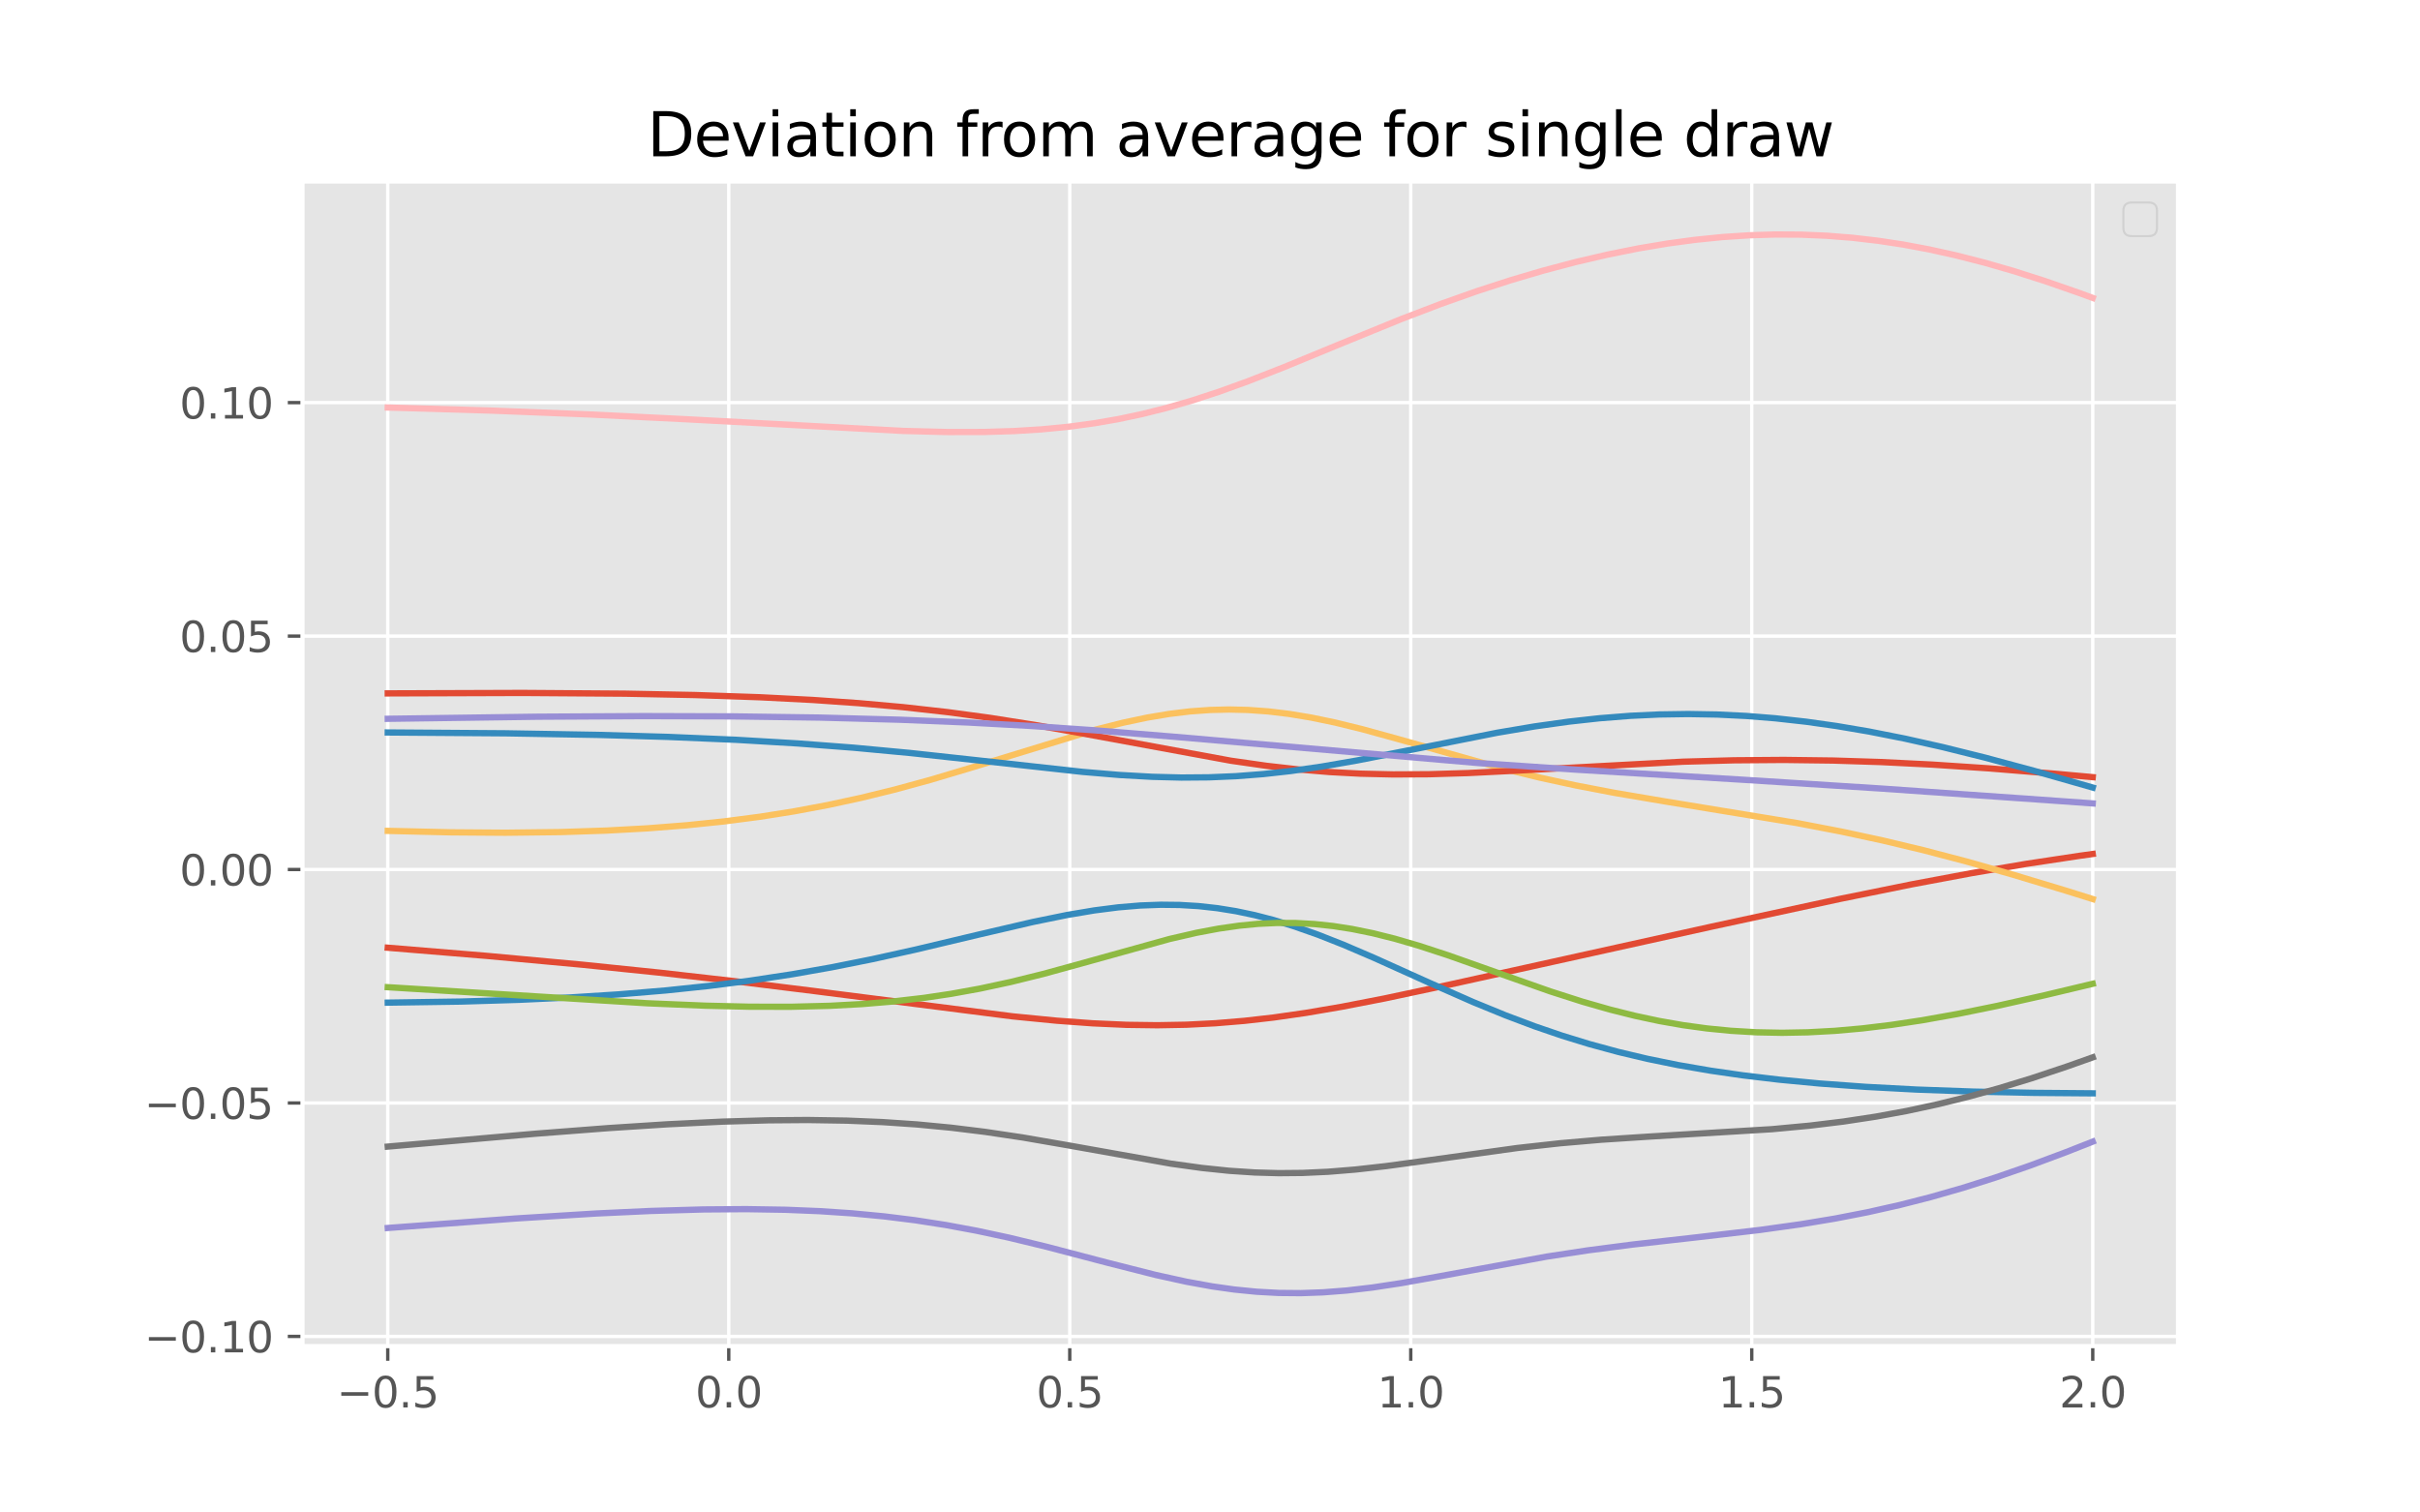<?xml version="1.0" encoding="utf-8" standalone="no"?>
<!DOCTYPE svg PUBLIC "-//W3C//DTD SVG 1.1//EN"
  "http://www.w3.org/Graphics/SVG/1.1/DTD/svg11.dtd">
<svg xmlns:xlink="http://www.w3.org/1999/xlink" width="576pt" height="360pt" viewBox="0 0 576 360" xmlns="http://www.w3.org/2000/svg" version="1.1">
 <defs>
  <style type="text/css">*{stroke-linejoin: round; stroke-linecap: butt}</style>
 </defs>
 <g id="figure_1">
  <g id="patch_1">
   <path d="M 0 360 
L 576 360 
L 576 0 
L 0 0 
z
" style="fill: #ffffff"/>
  </g>
  <g id="axes_1">
   <g id="patch_2">
    <path d="M 72 320.4 
L 518.4 320.4 
L 518.4 43.2 
L 72 43.2 
z
" style="fill: #e5e5e5"/>
   </g>
   <g id="matplotlib.axis_1">
    <g id="xtick_1">
     <g id="line2d_1">
      <path d="M 92.291 320.4 
L 92.291 43.2 
" clip-path="url(#p86e161269c)" style="fill: none; stroke: #ffffff; stroke-width: 0.8; stroke-linecap: square"/>
     </g>
     <g id="line2d_2">
      <defs>
       <path id="m98eec687f0" d="M 0 0 
L 0 3.5 
" style="stroke: #555555; stroke-width: 0.8"/>
      </defs>
      <g>
       <use xlink:href="#m98eec687f0" x="92.291" y="320.4" style="fill: #555555; stroke: #555555; stroke-width: 0.8"/>
      </g>
     </g>
     <g id="text_1">
      <!-- −0.5 -->
      <g style="fill: #555555" transform="translate(80.15 334.998)scale(0.1 -0.1)">
       <defs>
        <path id="DejaVuSans-2212" d="M 678 2272 
L 4684 2272 
L 4684 1741 
L 678 1741 
L 678 2272 
z
" transform="scale(0.016)"/>
        <path id="DejaVuSans-30" d="M 2034 4250 
Q 1547 4250 1301 3770 
Q 1056 3291 1056 2328 
Q 1056 1369 1301 889 
Q 1547 409 2034 409 
Q 2525 409 2770 889 
Q 3016 1369 3016 2328 
Q 3016 3291 2770 3770 
Q 2525 4250 2034 4250 
z
M 2034 4750 
Q 2819 4750 3233 4129 
Q 3647 3509 3647 2328 
Q 3647 1150 3233 529 
Q 2819 -91 2034 -91 
Q 1250 -91 836 529 
Q 422 1150 422 2328 
Q 422 3509 836 4129 
Q 1250 4750 2034 4750 
z
" transform="scale(0.016)"/>
        <path id="DejaVuSans-2e" d="M 684 794 
L 1344 794 
L 1344 0 
L 684 0 
L 684 794 
z
" transform="scale(0.016)"/>
        <path id="DejaVuSans-35" d="M 691 4666 
L 3169 4666 
L 3169 4134 
L 1269 4134 
L 1269 2991 
Q 1406 3038 1543 3061 
Q 1681 3084 1819 3084 
Q 2600 3084 3056 2656 
Q 3513 2228 3513 1497 
Q 3513 744 3044 326 
Q 2575 -91 1722 -91 
Q 1428 -91 1123 -41 
Q 819 9 494 109 
L 494 744 
Q 775 591 1075 516 
Q 1375 441 1709 441 
Q 2250 441 2565 725 
Q 2881 1009 2881 1497 
Q 2881 1984 2565 2268 
Q 2250 2553 1709 2553 
Q 1456 2553 1204 2497 
Q 953 2441 691 2322 
L 691 4666 
z
" transform="scale(0.016)"/>
       </defs>
       <use xlink:href="#DejaVuSans-2212"/>
       <use xlink:href="#DejaVuSans-30" x="83.789"/>
       <use xlink:href="#DejaVuSans-2e" x="147.412"/>
       <use xlink:href="#DejaVuSans-35" x="179.199"/>
      </g>
     </g>
    </g>
    <g id="xtick_2">
     <g id="line2d_3">
      <path d="M 173.455 320.4 
L 173.455 43.2 
" clip-path="url(#p86e161269c)" style="fill: none; stroke: #ffffff; stroke-width: 0.8; stroke-linecap: square"/>
     </g>
     <g id="line2d_4">
      <g>
       <use xlink:href="#m98eec687f0" x="173.455" y="320.4" style="fill: #555555; stroke: #555555; stroke-width: 0.8"/>
      </g>
     </g>
     <g id="text_2">
      <!-- 0.0 -->
      <g style="fill: #555555" transform="translate(165.503 334.998)scale(0.1 -0.1)">
       <use xlink:href="#DejaVuSans-30"/>
       <use xlink:href="#DejaVuSans-2e" x="63.623"/>
       <use xlink:href="#DejaVuSans-30" x="95.41"/>
      </g>
     </g>
    </g>
    <g id="xtick_3">
     <g id="line2d_5">
      <path d="M 254.618 320.4 
L 254.618 43.2 
" clip-path="url(#p86e161269c)" style="fill: none; stroke: #ffffff; stroke-width: 0.8; stroke-linecap: square"/>
     </g>
     <g id="line2d_6">
      <g>
       <use xlink:href="#m98eec687f0" x="254.618" y="320.4" style="fill: #555555; stroke: #555555; stroke-width: 0.8"/>
      </g>
     </g>
     <g id="text_3">
      <!-- 0.5 -->
      <g style="fill: #555555" transform="translate(246.667 334.998)scale(0.1 -0.1)">
       <use xlink:href="#DejaVuSans-30"/>
       <use xlink:href="#DejaVuSans-2e" x="63.623"/>
       <use xlink:href="#DejaVuSans-35" x="95.41"/>
      </g>
     </g>
    </g>
    <g id="xtick_4">
     <g id="line2d_7">
      <path d="M 335.782 320.4 
L 335.782 43.2 
" clip-path="url(#p86e161269c)" style="fill: none; stroke: #ffffff; stroke-width: 0.8; stroke-linecap: square"/>
     </g>
     <g id="line2d_8">
      <g>
       <use xlink:href="#m98eec687f0" x="335.782" y="320.4" style="fill: #555555; stroke: #555555; stroke-width: 0.8"/>
      </g>
     </g>
     <g id="text_4">
      <!-- 1.0 -->
      <g style="fill: #555555" transform="translate(327.83 334.998)scale(0.1 -0.1)">
       <defs>
        <path id="DejaVuSans-31" d="M 794 531 
L 1825 531 
L 1825 4091 
L 703 3866 
L 703 4441 
L 1819 4666 
L 2450 4666 
L 2450 531 
L 3481 531 
L 3481 0 
L 794 0 
L 794 531 
z
" transform="scale(0.016)"/>
       </defs>
       <use xlink:href="#DejaVuSans-31"/>
       <use xlink:href="#DejaVuSans-2e" x="63.623"/>
       <use xlink:href="#DejaVuSans-30" x="95.41"/>
      </g>
     </g>
    </g>
    <g id="xtick_5">
     <g id="line2d_9">
      <path d="M 416.945 320.4 
L 416.945 43.2 
" clip-path="url(#p86e161269c)" style="fill: none; stroke: #ffffff; stroke-width: 0.8; stroke-linecap: square"/>
     </g>
     <g id="line2d_10">
      <g>
       <use xlink:href="#m98eec687f0" x="416.945" y="320.4" style="fill: #555555; stroke: #555555; stroke-width: 0.8"/>
      </g>
     </g>
     <g id="text_5">
      <!-- 1.5 -->
      <g style="fill: #555555" transform="translate(408.994 334.998)scale(0.1 -0.1)">
       <use xlink:href="#DejaVuSans-31"/>
       <use xlink:href="#DejaVuSans-2e" x="63.623"/>
       <use xlink:href="#DejaVuSans-35" x="95.41"/>
      </g>
     </g>
    </g>
    <g id="xtick_6">
     <g id="line2d_11">
      <path d="M 498.109 320.4 
L 498.109 43.2 
" clip-path="url(#p86e161269c)" style="fill: none; stroke: #ffffff; stroke-width: 0.8; stroke-linecap: square"/>
     </g>
     <g id="line2d_12">
      <g>
       <use xlink:href="#m98eec687f0" x="498.109" y="320.4" style="fill: #555555; stroke: #555555; stroke-width: 0.8"/>
      </g>
     </g>
     <g id="text_6">
      <!-- 2.0 -->
      <g style="fill: #555555" transform="translate(490.158 334.998)scale(0.1 -0.1)">
       <defs>
        <path id="DejaVuSans-32" d="M 1228 531 
L 3431 531 
L 3431 0 
L 469 0 
L 469 531 
Q 828 903 1448 1529 
Q 2069 2156 2228 2338 
Q 2531 2678 2651 2914 
Q 2772 3150 2772 3378 
Q 2772 3750 2511 3984 
Q 2250 4219 1831 4219 
Q 1534 4219 1204 4116 
Q 875 4013 500 3803 
L 500 4441 
Q 881 4594 1212 4672 
Q 1544 4750 1819 4750 
Q 2544 4750 2975 4387 
Q 3406 4025 3406 3419 
Q 3406 3131 3298 2873 
Q 3191 2616 2906 2266 
Q 2828 2175 2409 1742 
Q 1991 1309 1228 531 
z
" transform="scale(0.016)"/>
       </defs>
       <use xlink:href="#DejaVuSans-32"/>
       <use xlink:href="#DejaVuSans-2e" x="63.623"/>
       <use xlink:href="#DejaVuSans-30" x="95.41"/>
      </g>
     </g>
    </g>
   </g>
   <g id="matplotlib.axis_2">
    <g id="ytick_1">
     <g id="line2d_13">
      <path d="M 72 318.091 
L 518.4 318.091 
" clip-path="url(#p86e161269c)" style="fill: none; stroke: #ffffff; stroke-width: 0.8; stroke-linecap: square"/>
     </g>
     <g id="line2d_14">
      <defs>
       <path id="m47e92467a5" d="M 0 0 
L -3.5 0 
" style="stroke: #555555; stroke-width: 0.8"/>
      </defs>
      <g>
       <use xlink:href="#m47e92467a5" x="72" y="318.091" style="fill: #555555; stroke: #555555; stroke-width: 0.8"/>
      </g>
     </g>
     <g id="text_7">
      <!-- −0.10 -->
      <g style="fill: #555555" transform="translate(34.355 321.891)scale(0.1 -0.1)">
       <use xlink:href="#DejaVuSans-2212"/>
       <use xlink:href="#DejaVuSans-30" x="83.789"/>
       <use xlink:href="#DejaVuSans-2e" x="147.412"/>
       <use xlink:href="#DejaVuSans-31" x="179.199"/>
       <use xlink:href="#DejaVuSans-30" x="242.822"/>
      </g>
     </g>
    </g>
    <g id="ytick_2">
     <g id="line2d_15">
      <path d="M 72 262.526 
L 518.4 262.526 
" clip-path="url(#p86e161269c)" style="fill: none; stroke: #ffffff; stroke-width: 0.8; stroke-linecap: square"/>
     </g>
     <g id="line2d_16">
      <g>
       <use xlink:href="#m47e92467a5" x="72" y="262.526" style="fill: #555555; stroke: #555555; stroke-width: 0.8"/>
      </g>
     </g>
     <g id="text_8">
      <!-- −0.05 -->
      <g style="fill: #555555" transform="translate(34.355 266.326)scale(0.1 -0.1)">
       <use xlink:href="#DejaVuSans-2212"/>
       <use xlink:href="#DejaVuSans-30" x="83.789"/>
       <use xlink:href="#DejaVuSans-2e" x="147.412"/>
       <use xlink:href="#DejaVuSans-30" x="179.199"/>
       <use xlink:href="#DejaVuSans-35" x="242.822"/>
      </g>
     </g>
    </g>
    <g id="ytick_3">
     <g id="line2d_17">
      <path d="M 72 206.961 
L 518.4 206.961 
" clip-path="url(#p86e161269c)" style="fill: none; stroke: #ffffff; stroke-width: 0.8; stroke-linecap: square"/>
     </g>
     <g id="line2d_18">
      <g>
       <use xlink:href="#m47e92467a5" x="72" y="206.961" style="fill: #555555; stroke: #555555; stroke-width: 0.8"/>
      </g>
     </g>
     <g id="text_9">
      <!-- 0.00 -->
      <g style="fill: #555555" transform="translate(42.734 210.761)scale(0.1 -0.1)">
       <use xlink:href="#DejaVuSans-30"/>
       <use xlink:href="#DejaVuSans-2e" x="63.623"/>
       <use xlink:href="#DejaVuSans-30" x="95.41"/>
       <use xlink:href="#DejaVuSans-30" x="159.033"/>
      </g>
     </g>
    </g>
    <g id="ytick_4">
     <g id="line2d_19">
      <path d="M 72 151.396 
L 518.4 151.396 
" clip-path="url(#p86e161269c)" style="fill: none; stroke: #ffffff; stroke-width: 0.8; stroke-linecap: square"/>
     </g>
     <g id="line2d_20">
      <g>
       <use xlink:href="#m47e92467a5" x="72" y="151.396" style="fill: #555555; stroke: #555555; stroke-width: 0.8"/>
      </g>
     </g>
     <g id="text_10">
      <!-- 0.05 -->
      <g style="fill: #555555" transform="translate(42.734 155.196)scale(0.1 -0.1)">
       <use xlink:href="#DejaVuSans-30"/>
       <use xlink:href="#DejaVuSans-2e" x="63.623"/>
       <use xlink:href="#DejaVuSans-30" x="95.41"/>
       <use xlink:href="#DejaVuSans-35" x="159.033"/>
      </g>
     </g>
    </g>
    <g id="ytick_5">
     <g id="line2d_21">
      <path d="M 72 95.831 
L 518.4 95.831 
" clip-path="url(#p86e161269c)" style="fill: none; stroke: #ffffff; stroke-width: 0.8; stroke-linecap: square"/>
     </g>
     <g id="line2d_22">
      <g>
       <use xlink:href="#m47e92467a5" x="72" y="95.831" style="fill: #555555; stroke: #555555; stroke-width: 0.8"/>
      </g>
     </g>
     <g id="text_11">
      <!-- 0.10 -->
      <g style="fill: #555555" transform="translate(42.734 99.631)scale(0.1 -0.1)">
       <use xlink:href="#DejaVuSans-30"/>
       <use xlink:href="#DejaVuSans-2e" x="63.623"/>
       <use xlink:href="#DejaVuSans-31" x="95.41"/>
       <use xlink:href="#DejaVuSans-30" x="159.033"/>
      </g>
     </g>
    </g>
   </g>
   <g id="line2d_23">
    <path d="M 92.291 225.574 
L 115.852 227.517 
L 138.6 229.619 
L 156.881 231.5 
L 175.161 233.576 
L 193.847 235.893 
L 240.969 241.906 
L 251.531 242.945 
L 260.062 243.569 
L 268.186 243.931 
L 275.498 244.028 
L 282.404 243.901 
L 289.31 243.551 
L 296.216 242.977 
L 303.121 242.19 
L 310.84 241.084 
L 319.37 239.628 
L 329.526 237.657 
L 344.556 234.46 
L 407.115 220.619 
L 437.988 213.947 
L 455.049 210.487 
L 469.267 207.826 
L 482.266 205.619 
L 494.859 203.714 
L 498.109 203.262 
L 498.109 203.262 
" clip-path="url(#p86e161269c)" style="fill: none; stroke: #e24a33; stroke-width: 1.5; stroke-linecap: square"/>
   </g>
   <g id="line2d_24">
    <path d="M 92.291 238.647 
L 109.759 238.389 
L 123.57 237.972 
L 135.757 237.411 
L 147.131 236.688 
L 158.505 235.739 
L 168.661 234.673 
L 178.41 233.431 
L 188.566 231.891 
L 197.909 230.243 
L 207.659 228.294 
L 217.814 226.046 
L 232.845 222.472 
L 245.844 219.446 
L 253.968 217.787 
L 260.468 216.693 
L 266.155 215.965 
L 271.436 215.524 
L 276.311 215.347 
L 280.779 215.398 
L 285.248 215.666 
L 289.716 216.159 
L 294.184 216.879 
L 298.653 217.822 
L 303.121 218.98 
L 307.996 220.469 
L 313.683 222.469 
L 319.777 224.871 
L 327.089 228.006 
L 340.088 233.866 
L 350.65 238.516 
L 358.368 241.68 
L 365.274 244.279 
L 371.773 246.503 
L 378.273 248.5 
L 385.179 250.377 
L 392.085 252.014 
L 399.397 253.506 
L 407.115 254.838 
L 414.833 255.952 
L 423.364 256.967 
L 433.113 257.893 
L 444.081 258.693 
L 456.268 259.341 
L 469.673 259.822 
L 484.297 260.124 
L 498.109 260.235 
L 498.109 260.235 
" clip-path="url(#p86e161269c)" style="fill: none; stroke: #348abd; stroke-width: 1.5; stroke-linecap: square"/>
   </g>
   <g id="line2d_25">
    <path d="M 92.291 292.282 
L 122.758 290.02 
L 141.85 288.839 
L 154.849 288.232 
L 167.442 287.871 
L 177.598 287.797 
L 186.941 287.946 
L 195.066 288.278 
L 202.784 288.794 
L 210.502 289.528 
L 217.814 290.441 
L 225.126 291.576 
L 232.438 292.932 
L 240.157 294.589 
L 249.094 296.75 
L 263.311 300.481 
L 275.092 303.467 
L 282.404 305.074 
L 288.497 306.181 
L 293.778 306.928 
L 299.059 307.454 
L 304.34 307.742 
L 309.621 307.79 
L 314.902 307.604 
L 320.589 307.162 
L 326.682 306.448 
L 333.588 305.4 
L 342.525 303.803 
L 368.117 299.101 
L 377.867 297.617 
L 388.429 296.246 
L 403.865 294.504 
L 418.895 292.751 
L 428.645 291.39 
L 436.769 290.041 
L 444.487 288.541 
L 452.206 286.806 
L 459.518 284.936 
L 467.236 282.724 
L 474.954 280.277 
L 483.079 277.467 
L 491.61 274.287 
L 498.109 271.731 
L 498.109 271.731 
" clip-path="url(#p86e161269c)" style="fill: none; stroke: #988ed5; stroke-width: 1.5; stroke-linecap: square"/>
   </g>
   <g id="line2d_26">
    <path d="M 92.291 272.912 
L 127.632 269.829 
L 144.694 268.516 
L 158.912 267.598 
L 171.911 266.971 
L 182.879 266.656 
L 192.222 266.583 
L 201.565 266.73 
L 210.096 267.082 
L 218.22 267.634 
L 226.345 268.408 
L 234.469 269.405 
L 243.406 270.738 
L 253.968 272.565 
L 278.748 276.981 
L 286.06 277.993 
L 292.56 278.669 
L 298.653 279.072 
L 304.34 279.233 
L 310.027 279.18 
L 316.121 278.9 
L 322.62 278.372 
L 329.932 277.554 
L 340.494 276.112 
L 361.211 273.238 
L 371.367 272.114 
L 381.116 271.272 
L 392.491 270.53 
L 421.739 268.767 
L 430.676 267.933 
L 438.8 266.945 
L 446.519 265.771 
L 453.831 264.429 
L 461.143 262.855 
L 468.455 261.053 
L 475.767 259.031 
L 483.485 256.674 
L 492.016 253.831 
L 498.109 251.669 
L 498.109 251.669 
" clip-path="url(#p86e161269c)" style="fill: none; stroke: #777777; stroke-width: 1.5; stroke-linecap: square"/>
   </g>
   <g id="line2d_27">
    <path d="M 92.291 197.763 
L 107.321 198.111 
L 120.32 198.204 
L 133.32 198.053 
L 144.288 197.695 
L 154.037 197.163 
L 163.38 196.436 
L 172.317 195.515 
L 180.848 194.405 
L 188.972 193.121 
L 197.097 191.601 
L 204.815 189.933 
L 212.94 187.943 
L 221.47 185.615 
L 231.626 182.583 
L 260.874 173.637 
L 267.374 172.001 
L 273.061 170.799 
L 278.342 169.917 
L 283.216 169.33 
L 288.091 168.98 
L 292.56 168.875 
L 297.028 168.981 
L 301.903 169.331 
L 306.777 169.916 
L 312.058 170.789 
L 317.745 171.97 
L 324.245 173.563 
L 332.776 175.912 
L 357.555 182.899 
L 366.492 185.088 
L 375.023 186.941 
L 384.366 188.731 
L 396.147 190.727 
L 427.832 195.922 
L 438.394 197.955 
L 448.143 200.056 
L 457.893 202.387 
L 468.049 205.049 
L 479.017 208.159 
L 491.61 211.962 
L 498.109 213.993 
L 498.109 213.993 
" clip-path="url(#p86e161269c)" style="fill: none; stroke: #fbc15e; stroke-width: 1.5; stroke-linecap: square"/>
   </g>
   <g id="line2d_28">
    <path d="M 92.291 234.97 
L 154.037 238.796 
L 167.849 239.37 
L 178.41 239.617 
L 188.16 239.633 
L 197.503 239.4 
L 205.221 238.984 
L 212.533 238.373 
L 219.845 237.524 
L 226.345 236.558 
L 233.251 235.305 
L 240.563 233.732 
L 248.281 231.824 
L 257.624 229.261 
L 278.342 223.504 
L 284.841 222.009 
L 290.122 221.017 
L 294.997 220.32 
L 299.465 219.89 
L 303.934 219.678 
L 308.402 219.694 
L 312.871 219.942 
L 317.339 220.419 
L 321.808 221.116 
L 326.682 222.108 
L 331.963 223.426 
L 337.65 225.083 
L 344.556 227.341 
L 354.306 230.788 
L 368.93 235.946 
L 376.648 238.418 
L 383.148 240.278 
L 389.241 241.802 
L 394.928 243.015 
L 400.615 244.013 
L 406.302 244.791 
L 411.99 245.349 
L 418.083 245.707 
L 424.176 245.825 
L 430.27 245.713 
L 436.769 245.359 
L 443.269 244.781 
L 450.175 243.946 
L 457.487 242.846 
L 466.017 241.324 
L 475.361 239.422 
L 486.735 236.869 
L 498.109 234.158 
L 498.109 234.158 
" clip-path="url(#p86e161269c)" style="fill: none; stroke: #8eba42; stroke-width: 1.5; stroke-linecap: square"/>
   </g>
   <g id="line2d_29">
    <path d="M 92.291 96.996 
L 117.071 97.733 
L 140.225 98.644 
L 163.38 99.789 
L 214.971 102.567 
L 225.533 102.832 
L 234.063 102.823 
L 241.375 102.601 
L 247.875 102.198 
L 254.374 101.567 
L 260.468 100.743 
L 266.155 99.758 
L 271.842 98.554 
L 277.529 97.131 
L 283.623 95.37 
L 290.122 93.246 
L 297.028 90.751 
L 305.559 87.413 
L 318.152 82.218 
L 333.588 75.916 
L 342.931 72.349 
L 351.462 69.329 
L 359.587 66.691 
L 367.305 64.415 
L 375.023 62.374 
L 382.741 60.577 
L 390.053 59.113 
L 396.959 57.956 
L 403.459 57.081 
L 409.958 56.423 
L 416.458 55.996 
L 422.551 55.813 
L 428.645 55.847 
L 434.738 56.104 
L 440.831 56.585 
L 446.925 57.29 
L 453.018 58.214 
L 459.112 59.353 
L 465.611 60.793 
L 472.517 62.562 
L 479.423 64.558 
L 486.735 66.894 
L 494.859 69.72 
L 498.109 70.91 
L 498.109 70.91 
" clip-path="url(#p86e161269c)" style="fill: none; stroke: #ffb5b8; stroke-width: 1.5; stroke-linecap: square"/>
   </g>
   <g id="line2d_30">
    <path d="M 92.291 165.04 
L 124.383 164.932 
L 148.756 165.105 
L 165.411 165.431 
L 180.848 165.957 
L 193.441 166.603 
L 204.409 167.368 
L 214.971 168.315 
L 225.533 169.498 
L 235.688 170.872 
L 246.25 172.54 
L 258.437 174.717 
L 292.966 181.064 
L 301.496 182.284 
L 309.215 183.159 
L 316.527 183.764 
L 323.839 184.149 
L 331.557 184.327 
L 340.088 184.283 
L 349.431 184.002 
L 361.618 183.395 
L 400.615 181.296 
L 412.802 180.965 
L 424.582 180.876 
L 436.363 181.024 
L 447.737 181.385 
L 459.924 181.99 
L 473.329 182.88 
L 489.172 184.168 
L 498.109 184.977 
L 498.109 184.977 
" clip-path="url(#p86e161269c)" style="fill: none; stroke: #e24a33; stroke-width: 1.5; stroke-linecap: square"/>
   </g>
   <g id="line2d_31">
    <path d="M 92.291 174.343 
L 120.32 174.541 
L 142.257 174.916 
L 158.912 175.393 
L 175.161 176.083 
L 189.785 176.945 
L 203.19 177.966 
L 216.596 179.22 
L 232.438 180.945 
L 257.624 183.719 
L 266.561 184.465 
L 274.279 184.897 
L 281.185 185.07 
L 287.685 185.019 
L 294.184 184.745 
L 300.684 184.244 
L 307.184 183.523 
L 314.496 182.475 
L 323.026 180.999 
L 333.994 178.843 
L 356.337 174.407 
L 365.274 172.9 
L 373.398 171.761 
L 380.71 170.956 
L 388.022 170.379 
L 394.928 170.056 
L 401.834 169.953 
L 408.74 170.072 
L 415.646 170.411 
L 422.551 170.966 
L 429.863 171.778 
L 437.175 172.811 
L 444.894 174.122 
L 453.424 175.811 
L 462.361 177.817 
L 472.517 180.339 
L 484.297 183.513 
L 498.109 187.453 
L 498.109 187.453 
" clip-path="url(#p86e161269c)" style="fill: none; stroke: #348abd; stroke-width: 1.5; stroke-linecap: square"/>
   </g>
   <g id="line2d_32">
    <path d="M 92.291 171.087 
L 128.039 170.59 
L 153.225 170.448 
L 174.348 170.512 
L 195.066 170.796 
L 214.158 171.307 
L 230.407 171.97 
L 245.438 172.793 
L 260.468 173.817 
L 279.56 175.368 
L 351.868 181.618 
L 375.023 183.187 
L 415.239 185.618 
L 447.737 187.686 
L 489.985 190.647 
L 498.109 191.227 
L 498.109 191.227 
" clip-path="url(#p86e161269c)" style="fill: none; stroke: #988ed5; stroke-width: 1.5; stroke-linecap: square"/>
   </g>
   <g id="patch_3">
    <path d="M 72 320.4 
L 72 43.2 
" style="fill: none; stroke: #ffffff; stroke-linejoin: miter; stroke-linecap: square"/>
   </g>
   <g id="patch_4">
    <path d="M 518.4 320.4 
L 518.4 43.2 
" style="fill: none; stroke: #ffffff; stroke-linejoin: miter; stroke-linecap: square"/>
   </g>
   <g id="patch_5">
    <path d="M 72 320.4 
L 518.4 320.4 
" style="fill: none; stroke: #ffffff; stroke-linejoin: miter; stroke-linecap: square"/>
   </g>
   <g id="patch_6">
    <path d="M 72 43.2 
L 518.4 43.2 
" style="fill: none; stroke: #ffffff; stroke-linejoin: miter; stroke-linecap: square"/>
   </g>
   <g id="text_12">
    <!-- Deviation from average for single draw -->
    <g transform="translate(154.044 37.2)scale(0.144 -0.144)">
     <defs>
      <path id="DejaVuSans-44" d="M 1259 4147 
L 1259 519 
L 2022 519 
Q 2988 519 3436 956 
Q 3884 1394 3884 2338 
Q 3884 3275 3436 3711 
Q 2988 4147 2022 4147 
L 1259 4147 
z
M 628 4666 
L 1925 4666 
Q 3281 4666 3915 4102 
Q 4550 3538 4550 2338 
Q 4550 1131 3912 565 
Q 3275 0 1925 0 
L 628 0 
L 628 4666 
z
" transform="scale(0.016)"/>
      <path id="DejaVuSans-65" d="M 3597 1894 
L 3597 1613 
L 953 1613 
Q 991 1019 1311 708 
Q 1631 397 2203 397 
Q 2534 397 2845 478 
Q 3156 559 3463 722 
L 3463 178 
Q 3153 47 2828 -22 
Q 2503 -91 2169 -91 
Q 1331 -91 842 396 
Q 353 884 353 1716 
Q 353 2575 817 3079 
Q 1281 3584 2069 3584 
Q 2775 3584 3186 3129 
Q 3597 2675 3597 1894 
z
M 3022 2063 
Q 3016 2534 2758 2815 
Q 2500 3097 2075 3097 
Q 1594 3097 1305 2825 
Q 1016 2553 972 2059 
L 3022 2063 
z
" transform="scale(0.016)"/>
      <path id="DejaVuSans-76" d="M 191 3500 
L 800 3500 
L 1894 563 
L 2988 3500 
L 3597 3500 
L 2284 0 
L 1503 0 
L 191 3500 
z
" transform="scale(0.016)"/>
      <path id="DejaVuSans-69" d="M 603 3500 
L 1178 3500 
L 1178 0 
L 603 0 
L 603 3500 
z
M 603 4863 
L 1178 4863 
L 1178 4134 
L 603 4134 
L 603 4863 
z
" transform="scale(0.016)"/>
      <path id="DejaVuSans-61" d="M 2194 1759 
Q 1497 1759 1228 1600 
Q 959 1441 959 1056 
Q 959 750 1161 570 
Q 1363 391 1709 391 
Q 2188 391 2477 730 
Q 2766 1069 2766 1631 
L 2766 1759 
L 2194 1759 
z
M 3341 1997 
L 3341 0 
L 2766 0 
L 2766 531 
Q 2569 213 2275 61 
Q 1981 -91 1556 -91 
Q 1019 -91 701 211 
Q 384 513 384 1019 
Q 384 1609 779 1909 
Q 1175 2209 1959 2209 
L 2766 2209 
L 2766 2266 
Q 2766 2663 2505 2880 
Q 2244 3097 1772 3097 
Q 1472 3097 1187 3025 
Q 903 2953 641 2809 
L 641 3341 
Q 956 3463 1253 3523 
Q 1550 3584 1831 3584 
Q 2591 3584 2966 3190 
Q 3341 2797 3341 1997 
z
" transform="scale(0.016)"/>
      <path id="DejaVuSans-74" d="M 1172 4494 
L 1172 3500 
L 2356 3500 
L 2356 3053 
L 1172 3053 
L 1172 1153 
Q 1172 725 1289 603 
Q 1406 481 1766 481 
L 2356 481 
L 2356 0 
L 1766 0 
Q 1100 0 847 248 
Q 594 497 594 1153 
L 594 3053 
L 172 3053 
L 172 3500 
L 594 3500 
L 594 4494 
L 1172 4494 
z
" transform="scale(0.016)"/>
      <path id="DejaVuSans-6f" d="M 1959 3097 
Q 1497 3097 1228 2736 
Q 959 2375 959 1747 
Q 959 1119 1226 758 
Q 1494 397 1959 397 
Q 2419 397 2687 759 
Q 2956 1122 2956 1747 
Q 2956 2369 2687 2733 
Q 2419 3097 1959 3097 
z
M 1959 3584 
Q 2709 3584 3137 3096 
Q 3566 2609 3566 1747 
Q 3566 888 3137 398 
Q 2709 -91 1959 -91 
Q 1206 -91 779 398 
Q 353 888 353 1747 
Q 353 2609 779 3096 
Q 1206 3584 1959 3584 
z
" transform="scale(0.016)"/>
      <path id="DejaVuSans-6e" d="M 3513 2113 
L 3513 0 
L 2938 0 
L 2938 2094 
Q 2938 2591 2744 2837 
Q 2550 3084 2163 3084 
Q 1697 3084 1428 2787 
Q 1159 2491 1159 1978 
L 1159 0 
L 581 0 
L 581 3500 
L 1159 3500 
L 1159 2956 
Q 1366 3272 1645 3428 
Q 1925 3584 2291 3584 
Q 2894 3584 3203 3211 
Q 3513 2838 3513 2113 
z
" transform="scale(0.016)"/>
      <path id="DejaVuSans-20" transform="scale(0.016)"/>
      <path id="DejaVuSans-66" d="M 2375 4863 
L 2375 4384 
L 1825 4384 
Q 1516 4384 1395 4259 
Q 1275 4134 1275 3809 
L 1275 3500 
L 2222 3500 
L 2222 3053 
L 1275 3053 
L 1275 0 
L 697 0 
L 697 3053 
L 147 3053 
L 147 3500 
L 697 3500 
L 697 3744 
Q 697 4328 969 4595 
Q 1241 4863 1831 4863 
L 2375 4863 
z
" transform="scale(0.016)"/>
      <path id="DejaVuSans-72" d="M 2631 2963 
Q 2534 3019 2420 3045 
Q 2306 3072 2169 3072 
Q 1681 3072 1420 2755 
Q 1159 2438 1159 1844 
L 1159 0 
L 581 0 
L 581 3500 
L 1159 3500 
L 1159 2956 
Q 1341 3275 1631 3429 
Q 1922 3584 2338 3584 
Q 2397 3584 2469 3576 
Q 2541 3569 2628 3553 
L 2631 2963 
z
" transform="scale(0.016)"/>
      <path id="DejaVuSans-6d" d="M 3328 2828 
Q 3544 3216 3844 3400 
Q 4144 3584 4550 3584 
Q 5097 3584 5394 3201 
Q 5691 2819 5691 2113 
L 5691 0 
L 5113 0 
L 5113 2094 
Q 5113 2597 4934 2840 
Q 4756 3084 4391 3084 
Q 3944 3084 3684 2787 
Q 3425 2491 3425 1978 
L 3425 0 
L 2847 0 
L 2847 2094 
Q 2847 2600 2669 2842 
Q 2491 3084 2119 3084 
Q 1678 3084 1418 2786 
Q 1159 2488 1159 1978 
L 1159 0 
L 581 0 
L 581 3500 
L 1159 3500 
L 1159 2956 
Q 1356 3278 1631 3431 
Q 1906 3584 2284 3584 
Q 2666 3584 2933 3390 
Q 3200 3197 3328 2828 
z
" transform="scale(0.016)"/>
      <path id="DejaVuSans-67" d="M 2906 1791 
Q 2906 2416 2648 2759 
Q 2391 3103 1925 3103 
Q 1463 3103 1205 2759 
Q 947 2416 947 1791 
Q 947 1169 1205 825 
Q 1463 481 1925 481 
Q 2391 481 2648 825 
Q 2906 1169 2906 1791 
z
M 3481 434 
Q 3481 -459 3084 -895 
Q 2688 -1331 1869 -1331 
Q 1566 -1331 1297 -1286 
Q 1028 -1241 775 -1147 
L 775 -588 
Q 1028 -725 1275 -790 
Q 1522 -856 1778 -856 
Q 2344 -856 2625 -561 
Q 2906 -266 2906 331 
L 2906 616 
Q 2728 306 2450 153 
Q 2172 0 1784 0 
Q 1141 0 747 490 
Q 353 981 353 1791 
Q 353 2603 747 3093 
Q 1141 3584 1784 3584 
Q 2172 3584 2450 3431 
Q 2728 3278 2906 2969 
L 2906 3500 
L 3481 3500 
L 3481 434 
z
" transform="scale(0.016)"/>
      <path id="DejaVuSans-73" d="M 2834 3397 
L 2834 2853 
Q 2591 2978 2328 3040 
Q 2066 3103 1784 3103 
Q 1356 3103 1142 2972 
Q 928 2841 928 2578 
Q 928 2378 1081 2264 
Q 1234 2150 1697 2047 
L 1894 2003 
Q 2506 1872 2764 1633 
Q 3022 1394 3022 966 
Q 3022 478 2636 193 
Q 2250 -91 1575 -91 
Q 1294 -91 989 -36 
Q 684 19 347 128 
L 347 722 
Q 666 556 975 473 
Q 1284 391 1588 391 
Q 1994 391 2212 530 
Q 2431 669 2431 922 
Q 2431 1156 2273 1281 
Q 2116 1406 1581 1522 
L 1381 1569 
Q 847 1681 609 1914 
Q 372 2147 372 2553 
Q 372 3047 722 3315 
Q 1072 3584 1716 3584 
Q 2034 3584 2315 3537 
Q 2597 3491 2834 3397 
z
" transform="scale(0.016)"/>
      <path id="DejaVuSans-6c" d="M 603 4863 
L 1178 4863 
L 1178 0 
L 603 0 
L 603 4863 
z
" transform="scale(0.016)"/>
      <path id="DejaVuSans-64" d="M 2906 2969 
L 2906 4863 
L 3481 4863 
L 3481 0 
L 2906 0 
L 2906 525 
Q 2725 213 2448 61 
Q 2172 -91 1784 -91 
Q 1150 -91 751 415 
Q 353 922 353 1747 
Q 353 2572 751 3078 
Q 1150 3584 1784 3584 
Q 2172 3584 2448 3432 
Q 2725 3281 2906 2969 
z
M 947 1747 
Q 947 1113 1208 752 
Q 1469 391 1925 391 
Q 2381 391 2643 752 
Q 2906 1113 2906 1747 
Q 2906 2381 2643 2742 
Q 2381 3103 1925 3103 
Q 1469 3103 1208 2742 
Q 947 2381 947 1747 
z
" transform="scale(0.016)"/>
      <path id="DejaVuSans-77" d="M 269 3500 
L 844 3500 
L 1563 769 
L 2278 3500 
L 2956 3500 
L 3675 769 
L 4391 3500 
L 4966 3500 
L 4050 0 
L 3372 0 
L 2619 2869 
L 1863 0 
L 1184 0 
L 269 3500 
z
" transform="scale(0.016)"/>
     </defs>
     <use xlink:href="#DejaVuSans-44"/>
     <use xlink:href="#DejaVuSans-65" x="77.002"/>
     <use xlink:href="#DejaVuSans-76" x="138.525"/>
     <use xlink:href="#DejaVuSans-69" x="197.705"/>
     <use xlink:href="#DejaVuSans-61" x="225.488"/>
     <use xlink:href="#DejaVuSans-74" x="286.768"/>
     <use xlink:href="#DejaVuSans-69" x="325.977"/>
     <use xlink:href="#DejaVuSans-6f" x="353.76"/>
     <use xlink:href="#DejaVuSans-6e" x="414.941"/>
     <use xlink:href="#DejaVuSans-20" x="478.32"/>
     <use xlink:href="#DejaVuSans-66" x="510.107"/>
     <use xlink:href="#DejaVuSans-72" x="545.312"/>
     <use xlink:href="#DejaVuSans-6f" x="584.176"/>
     <use xlink:href="#DejaVuSans-6d" x="645.357"/>
     <use xlink:href="#DejaVuSans-20" x="742.77"/>
     <use xlink:href="#DejaVuSans-61" x="774.557"/>
     <use xlink:href="#DejaVuSans-76" x="835.836"/>
     <use xlink:href="#DejaVuSans-65" x="895.016"/>
     <use xlink:href="#DejaVuSans-72" x="956.539"/>
     <use xlink:href="#DejaVuSans-61" x="997.652"/>
     <use xlink:href="#DejaVuSans-67" x="1058.932"/>
     <use xlink:href="#DejaVuSans-65" x="1122.408"/>
     <use xlink:href="#DejaVuSans-20" x="1183.932"/>
     <use xlink:href="#DejaVuSans-66" x="1215.719"/>
     <use xlink:href="#DejaVuSans-6f" x="1250.924"/>
     <use xlink:href="#DejaVuSans-72" x="1312.105"/>
     <use xlink:href="#DejaVuSans-20" x="1353.219"/>
     <use xlink:href="#DejaVuSans-73" x="1385.006"/>
     <use xlink:href="#DejaVuSans-69" x="1437.105"/>
     <use xlink:href="#DejaVuSans-6e" x="1464.889"/>
     <use xlink:href="#DejaVuSans-67" x="1528.268"/>
     <use xlink:href="#DejaVuSans-6c" x="1591.744"/>
     <use xlink:href="#DejaVuSans-65" x="1619.527"/>
     <use xlink:href="#DejaVuSans-20" x="1681.051"/>
     <use xlink:href="#DejaVuSans-64" x="1712.838"/>
     <use xlink:href="#DejaVuSans-72" x="1776.314"/>
     <use xlink:href="#DejaVuSans-61" x="1817.428"/>
     <use xlink:href="#DejaVuSans-77" x="1878.707"/>
    </g>
   </g>
   <g id="legend_1">
    <g id="patch_7">
     <path d="M 507.4 56.2 
L 511.4 56.2 
Q 513.4 56.2 513.4 54.2 
L 513.4 50.2 
Q 513.4 48.2 511.4 48.2 
L 507.4 48.2 
Q 505.4 48.2 505.4 50.2 
L 505.4 54.2 
Q 505.4 56.2 507.4 56.2 
z
" style="fill: #e5e5e5; opacity: 0.8; stroke: #cccccc; stroke-width: 0.5; stroke-linejoin: miter"/>
    </g>
   </g>
  </g>
 </g>
 <defs>
  <clipPath id="p86e161269c">
   <rect x="72" y="43.2" width="446.4" height="277.2"/>
  </clipPath>
 </defs>
</svg>
